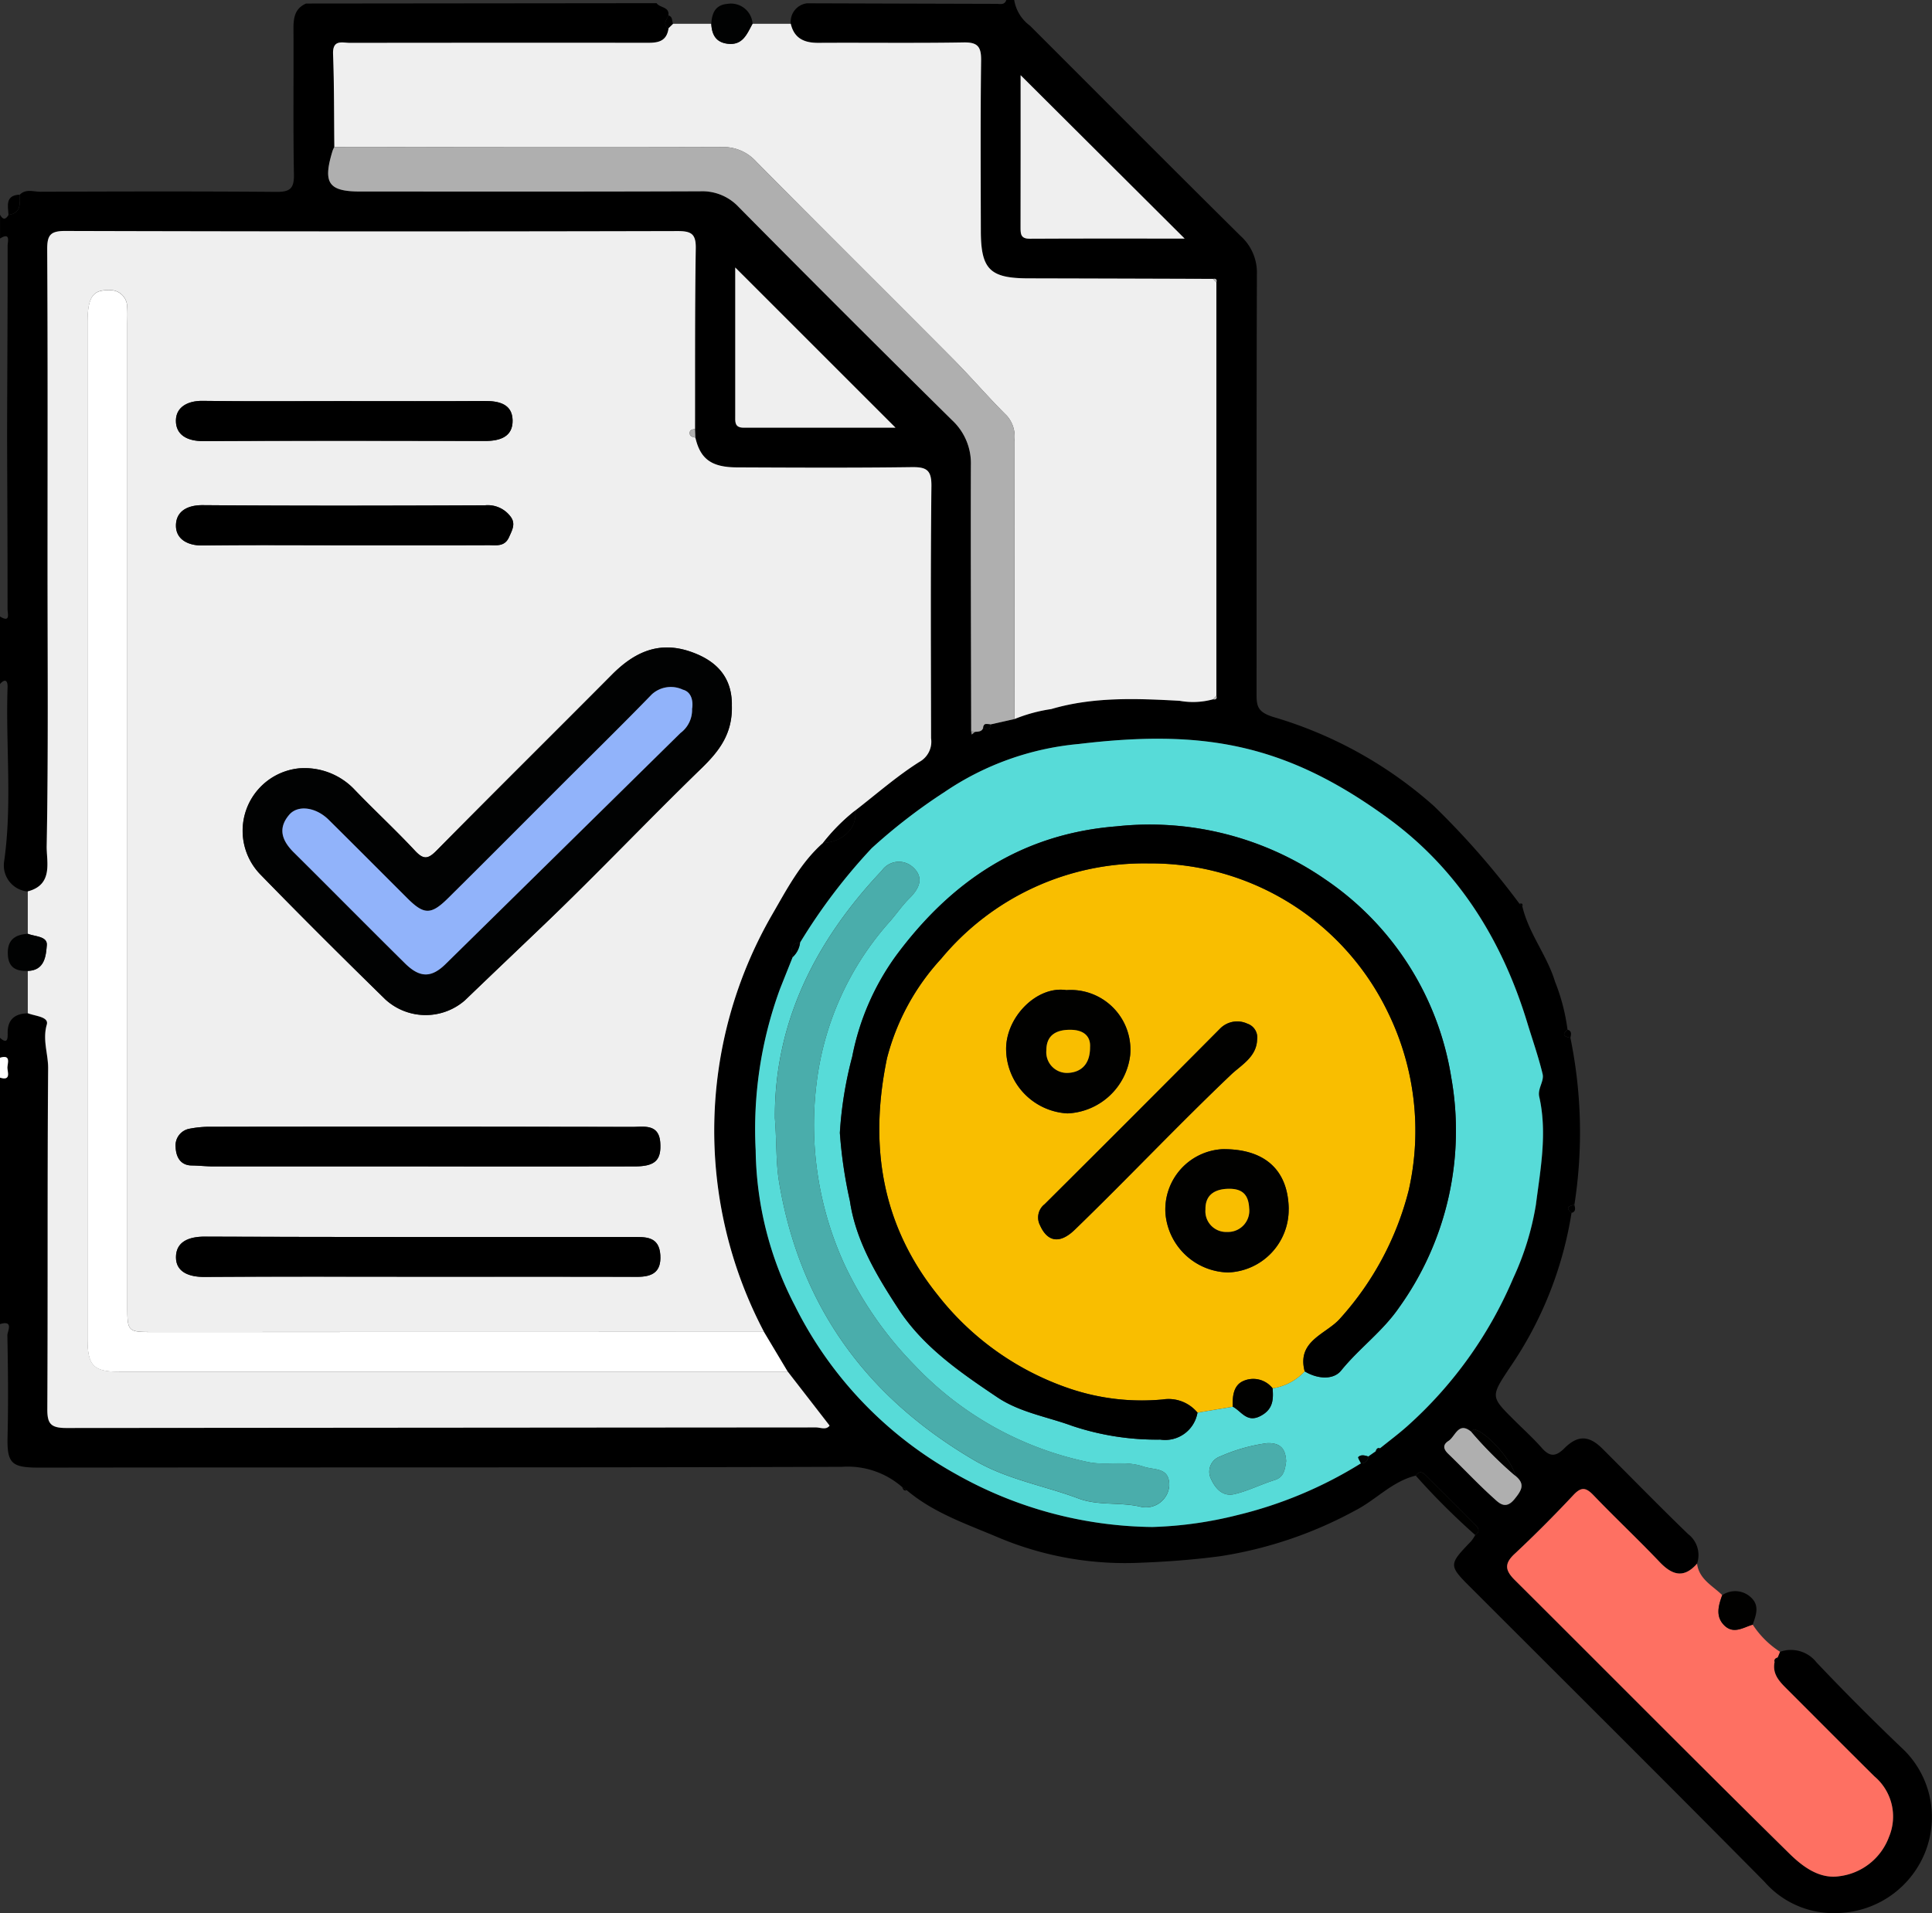 <svg id="Grupo_1025447" data-name="Grupo 1025447" xmlns="http://www.w3.org/2000/svg" xmlns:xlink="http://www.w3.org/1999/xlink" width="163.442" height="161.89" viewBox="0 0 163.442 161.89">
  <rect x="0" y="0" width="163.442" height="161.89" fill="#333333" stroke="none"/>
  <defs>
    <clipPath id="clip-path">
      <rect id="Rectángulo_361314" data-name="Rectángulo 361314" width="163.442" height="161.89" fill="none"/>
    </clipPath>
  </defs>
  <g id="Grupo_1025446" data-name="Grupo 1025446" clip-path="url(#clip-path)">
    <path id="Trazado_765420" data-name="Trazado 765420" d="M150.586,139.773a2.75,2.75,0,0,1,3.09.9q3.637,3.837,7.471,7.485a8,8,0,0,1,1.771,8.432,8.182,8.182,0,0,1-7.389,5.285,7.756,7.756,0,0,1-6.268-2.654c-8.224-8.318-16.52-16.564-24.791-24.835-1.942-1.943-1.941-1.966-.017-3.97a3.417,3.417,0,0,0,.35-.529c.39-.252.32-.543.046-.819q-2.124-2.136-4.261-4.26c-.279-.277-.57-.334-.816.057-2,.479-3.363,2.053-5.129,2.953a34.984,34.984,0,0,1-11.433,3.868c-2.236.294-4.443.462-6.68.547a27.653,27.653,0,0,1-11.993-2.1c-2.679-1.145-5.535-2.087-7.829-4.035l-.389-.266a6.989,6.989,0,0,0-5.092-1.712c-22.635.075-45.271.034-67.906.068-2.348,0-2.737-.341-2.681-2.629.069-2.856.038-5.715-.016-8.571-.006-.3.574-1.312-.625-.945V91.184c.966.3.626-.5.626-.841S.966,89.2,0,89.5V87.819c.651.588.655.028.649-.394-.015-1.167.61-1.652,1.7-1.681.607.248,1.791.29,1.6.961-.376,1.307.124,2.477.114,3.706-.074,9.587-.018,19.175-.069,28.762-.007,1.255.233,1.67,1.6,1.667q31.706-.076,63.413-.049c.392,0,.876.245,1.165-.153l-3.535-4.562-2.012-3.368A36.548,36.548,0,0,1,65.3,77.422c1.249-2.148,2.408-4.405,4.327-6.1,1.654-.029,2.972-1.357,2.7-2.719,1.8-1.393,3.525-2.912,5.441-4.125a1.953,1.953,0,0,0,.991-2c-.012-7.114-.05-14.229.03-21.342.016-1.382-.433-1.621-1.68-1.6-4.929.066-9.859.041-14.788.02-2.146-.009-3.079-.715-3.5-2.517q-.015-.361-.03-.722c.011-5.1-.019-10.2.063-15.3.02-1.232-.4-1.457-1.528-1.454q-25.9.05-51.8-.01c-1.306,0-1.549.372-1.542,1.593.054,8.969.029,17.938.029,26.907,0,7.848.073,15.7-.072,23.543-.024,1.3.594,3.272-1.6,3.84a2.215,2.215,0,0,1-2-2.48c.711-4.922.13-9.874.3-14.809.018-.527-.186-.773-.645-.263v-5.72c.916.573.643-.268.643-.594C.643,46.774.617,41.988.6,37.2q0-1.27.006-2.54c.018-4.626.042-9.251.04-13.877,0-.327.275-1.167-.643-.6V18.17q.348.653.719.012c1.085-.143.96-.962.958-1.713.517-.511,1.164-.24,1.739-.243,6.653-.024,13.306-.043,19.959.012,1.164.009,1.509-.291,1.487-1.476-.074-4.08-.016-8.162-.038-12.243C24.819,1.579,24.9.735,25.892.3L55.547.27c.266.41,1.093.278,1,1.035-.1.357-.565.721.02,1.065-.175,1.341-1.185,1.248-2.142,1.248q-12.4,0-24.8.007c-.652,0-1.489-.324-1.442.951.1,2.62.079,5.244.108,7.866a2.268,2.268,0,0,0-.143.3c-.853,2.758-.368,3.469,2.362,3.469,9.577,0,19.153.017,28.73-.02a4.208,4.208,0,0,1,3.256,1.331q8.985,9.072,18.065,18.05a4.97,4.97,0,0,1,1.578,3.814c-.019,7.5.012,15.007.026,22.511q.022.129.045.257l.273-.22c.277-.028.583,0,.7-.349.332.189.614.271.606-.279l2.038-.46A13.477,13.477,0,0,1,88.932,60c3.561-1.051,7.231-.9,10.862-.7a6.359,6.359,0,0,0,2.823-.126c.251.048.357-.043.288-.3V23.9c.069-.257-.036-.349-.287-.3q-7.812-.022-15.624-.044c-3.241-.007-4.007-.755-4.015-4.007-.011-4.817-.039-9.634.023-14.45.015-1.164-.3-1.528-1.49-1.507-4.087.07-8.177.011-12.266.036-1.195.007-2.052-.362-2.345-1.612A1.57,1.57,0,0,1,68.28.28Q76.289.306,84.3.327c.3,0,.688.123.83-.326H85.8a3.358,3.358,0,0,0,1.337,2.177C93.08,8.117,99,14.075,104.973,19.988A4.157,4.157,0,0,1,106.33,23.2c-.039,11.818-.019,23.637-.029,35.456,0,1.046.033,1.592,1.436,2.02A35.412,35.412,0,0,1,121.3,68.2a68.218,68.218,0,0,1,7.242,8.271l.247.236c.538,2.286,2.088,4.134,2.761,6.357a16.853,16.853,0,0,1,1.058,4.062c-.544.451-.227.6.244.689a39.822,39.822,0,0,1,.338,14.132c-.472.09-.789.236-.244.687a31.9,31.9,0,0,1-5.23,13.106c-1.613,2.438-1.621,2.433.352,4.4.791.791,1.625,1.542,2.363,2.38.675.766,1.183.759,1.911.03,1.145-1.144,2.1-1.086,3.227.043,2.414,2.41,4.793,4.854,7.247,7.222a2.237,2.237,0,0,1,.751,2.495c-1.119,1.275-2.1.982-3.174-.145-1.815-1.91-3.74-3.714-5.563-5.617-.631-.659-1.025-.787-1.714-.053-1.611,1.716-3.275,3.388-4.994,5-.88.822-.789,1.393.014,2.192,7.749,7.714,15.443,15.483,23.236,23.153,1.1,1.079,2.522,2.18,4.228,1.921a5.151,5.151,0,0,0,4.208-3.34,4.445,4.445,0,0,0-1.246-5.116c-2.47-2.447-4.92-4.913-7.378-7.371-.636-.636-1.27-1.274-1.058-2.3l.262-.381.2-.484m-22.4-14.9c-.2-1.208-2.41-3.7-3.484-3.923-.055-.011-.145.144-.218.222-1.106-.931-1.353.383-1.944.762-.482.309-.457.669-.028,1.082,1.292,1.244,2.514,2.563,3.848,3.759.435.39,1,1.02,1.757.092.62-.759.941-1.29.07-1.993m-13.051-1.048a.569.569,0,0,0,.616-.579l.634-.443.365-.248c.768-.621,1.562-1.212,2.3-1.868a35.254,35.254,0,0,0,8.975-12.54,23.757,23.757,0,0,0,1.909-6.19c.387-3,.978-6.083.285-9.151-.156-.691.433-1.31.283-1.927-.356-1.467-.861-2.9-1.3-4.345-2.12-6.96-5.829-12.934-11.709-17.243-8.774-6.43-15.808-7.578-26.241-6.329a24.037,24.037,0,0,0-11.325,4.051,47.605,47.605,0,0,0-6.177,4.764,48.461,48.461,0,0,0-6.062,7.991c-.863.074-.722.659-.622,1.223-.364.911-.731,1.82-1.09,2.732a34.5,34.5,0,0,0-2.044,13.627,29.215,29.215,0,0,0,3.313,13.132,33.212,33.212,0,0,0,13.613,14.247,34.5,34.5,0,0,0,16.627,4.487,33.174,33.174,0,0,0,7.167-1,35.517,35.517,0,0,0,10.485-4.389M75.749,36.189,62.195,22.638c0,4.022,0,8.268,0,12.514,0,.5-.083,1.042.7,1.04,4.349-.008,8.7,0,12.849,0M86.342,6.364c0,4.385,0,8.637-.005,12.889,0,.552.018.953.768.948,4.337-.026,8.675-.012,13.112-.012L86.342,6.364" transform="translate(0 -0.001)"/>
    <path id="Trazado_765421" data-name="Trazado 765421" d="M0,265.214c.965-.3.626.5.626.841S.965,267.2,0,266.9Z" transform="translate(0 -175.712)" fill="#fff"/>
    <path id="Trazado_765422" data-name="Trazado 765422" d="M400.62,388.2c-.212,1.027.422,1.665,1.059,2.3,2.458,2.458,4.909,4.924,7.378,7.371a4.445,4.445,0,0,1,1.246,5.115,5.151,5.151,0,0,1-4.207,3.34c-1.706.259-3.132-.842-4.229-1.921-7.793-7.67-15.487-15.439-23.236-23.153-.8-.8-.893-1.37-.014-2.192,1.719-1.608,3.383-3.279,4.994-5,.689-.734,1.083-.606,1.714.053,1.822,1.9,3.748,3.707,5.563,5.617,1.07,1.126,2.055,1.42,3.174.145.167,1.321,1.308,1.863,2.127,2.662-.318.886-.6,1.806.187,2.569s1.6.162,2.392-.073a7.782,7.782,0,0,0,2.312,2.3l-.2.484c-.183.061-.309.162-.263.381" transform="translate(-250.495 -247.565)" fill="#fe7062"/>
    <path id="Trazado_765423" data-name="Trazado 765423" d="M433.89,402.009c-.794.235-1.615.828-2.392.073s-.506-1.683-.187-2.569a1.941,1.941,0,0,1,2.391.151c.812.717.465,1.536.188,2.345" transform="translate(-285.616 -264.533)" fill="#010100"/>
    <path id="Trazado_765424" data-name="Trazado 765424" d="M355.086,369.65c.246-.391.538-.334.817-.057q2.137,2.123,4.261,4.26c.274.276.344.567-.046.819a59.6,59.6,0,0,1-5.032-5.022" transform="translate(-235.315 -244.781)" fill="#010100"/>
    <path id="Trazado_765425" data-name="Trazado 765425" d="M393.584,302.94c-.545-.451-.228-.6.244-.687.066.281.15.569-.244.687" transform="translate(-260.637 -200.303)"/>
    <path id="Trazado_765426" data-name="Trazado 765426" d="M392.826,259c-.471-.092-.788-.238-.244-.689.392.12.3.409.244.689" transform="translate(-259.974 -171.185)"/>
    <path id="Trazado_765427" data-name="Trazado 765427" d="M381.338,226.911l-.247-.236c.227-.074.3.019.247.236" transform="translate(-252.549 -150.201)" fill="#010202"/>
    <path id="Trazado_765428" data-name="Trazado 765428" d="M226.264,373.062l.389.266c-.253.091-.317-.093-.389-.266" transform="translate(-149.945 -247.228)" fill="#010100"/>
    <path id="Trazado_765429" data-name="Trazado 765429" d="M6.969,124.141q0-1.794,0-3.588c1.443-.04,1.537-1.292,1.609-2.177.063-.768-1-.721-1.609-.965q0-1.794,0-3.588c2.193-.567,1.575-2.541,1.6-3.84.145-7.845.072-15.695.072-23.542,0-8.969.025-17.938-.029-26.907-.007-1.221.236-1.6,1.541-1.593q25.9.074,51.8.01c1.129,0,1.547.223,1.527,1.454-.082,5.1-.052,10.2-.063,15.3-.232.017-.468.076-.453.356s.266.315.483.367c.417,1.8,1.35,2.507,3.5,2.517,4.93.021,9.86.047,14.789-.02,1.246-.017,1.695.223,1.679,1.6-.079,7.113-.042,14.228-.03,21.342a1.952,1.952,0,0,1-.991,2c-1.917,1.213-3.639,2.731-5.441,4.125a16.256,16.256,0,0,0-2.7,2.72c-1.919,1.692-3.078,3.949-4.327,6.1a36.547,36.547,0,0,0-.674,35.286l-51.641.008c-2.22,0-2.221,0-2.221-2.307q0-41.464,0-82.928c0-.5.029-1.012-.014-1.513a1.418,1.418,0,0,0-1.557-1.406c-1.352-.047-1.792.61-1.792,2.758q0,42.978,0,85.955c0,2.289.5,2.8,2.719,2.8q28.259,0,56.519,0l3.535,4.562c-.289.4-.773.153-1.165.153q-31.706.023-63.412.049c-1.371,0-1.612-.412-1.6-1.667.051-9.587-.005-19.175.069-28.762.009-1.229-.49-2.4-.114-3.706.193-.672-.99-.714-1.6-.962M66.53,98.008c-.005-2.175-1.134-3.656-3.51-4.473-2.692-.925-4.764.068-6.634,1.951-4.934,4.967-9.91,9.891-14.828,14.874-.712.722-1.1.813-1.834.024-1.676-1.8-3.494-3.475-5.2-5.258a5.825,5.825,0,0,0-4.619-1.713,5.309,5.309,0,0,0-3.269,8.973c3.475,3.572,7.011,7.087,10.572,10.573a5.049,5.049,0,0,0,6.74.081c2.244-2.162,4.506-4.306,6.755-6.461,4.487-4.3,8.767-8.815,13.227-13.144,1.51-1.465,2.69-2.95,2.595-5.426M40.046,146.43c6.158,0,12.317-.01,18.476.008,1.276,0,2.042-.4,1.957-1.83-.1-1.645-1.3-1.537-2.407-1.538-12.037-.009-24.075.015-36.112-.034-1.39-.005-2.466.44-2.456,1.766.009,1.246,1.129,1.653,2.4,1.645,6.046-.042,12.093-.019,18.14-.018m-.055-9.334q9.158,0,18.317,0c1.728,0,2.26-.522,2.169-1.987-.1-1.649-1.4-1.353-2.37-1.355q-17.98-.043-35.961-.01a9.2,9.2,0,0,0-1.492.163,1.434,1.434,0,0,0-1.175,1.568c.027.713.33,1.531,1.361,1.543.615.007,1.229.078,1.843.079q8.654.01,17.308,0m-6.125-52.56c4.037,0,8.074.007,12.111-.008.636,0,1.339.147,1.708-.684.254-.574.573-1.108.151-1.7a2.406,2.406,0,0,0-2.17-.991c-7.962.033-15.924.051-23.886-.011-1.38-.01-2.294.573-2.275,1.769.018,1.113,1,1.661,2.25,1.644,4.036-.053,8.074-.02,12.111-.019m-.014-12.2c-4.03,0-8.061.032-12.091-.019-1.247-.016-2.233.514-2.259,1.632-.029,1.255.969,1.78,2.31,1.773,7.948-.043,15.9-.029,23.846-.012,1.266,0,2.356-.361,2.325-1.756-.031-1.376-1.16-1.636-2.376-1.627-3.918.027-7.836.01-11.755.011" transform="translate(-4.618 -38.397)" fill="#efefef"/>
    <path id="Trazado_765430" data-name="Trazado 765430" d="M112.291,5.972h3.238c.049.911.387,1.574,1.4,1.689,1.276.145,1.619-.846,2.088-1.689h3.238c.293,1.25,1.151,1.619,2.346,1.612,4.088-.025,8.178.034,12.266-.036,1.188-.021,1.5.343,1.49,1.507-.061,4.816-.034,9.633-.023,14.45.008,3.252.774,4,4.015,4.007q7.812.018,15.624.044l.287.3V62.832l-.288.3a6.359,6.359,0,0,1-2.823.126c-3.631-.2-7.3-.35-10.862.7a13.472,13.472,0,0,0-3.11.845q-.007-11.757-.013-23.513a2.634,2.634,0,0,0-.629-2.153c-1.584-1.571-3.036-3.275-4.61-4.858-5.524-5.56-11.095-11.074-16.6-16.651a3.737,3.737,0,0,0-2.933-1.225c-10.917.036-21.834.006-32.75,0-.029-2.622-.01-5.246-.108-7.866-.048-1.275.789-.95,1.442-.951q12.4-.016,24.8-.007c.957,0,1.966.093,2.142-1.248l.367-.355" transform="translate(-55.358 -3.958)" fill="#efefef"/>
    <path id="Trazado_765431" data-name="Trazado 765431" d="M241.949,245.613l-.634.443c-.29-.088-.6-.183-.84.05-.05.049.143.346.224.529a35.51,35.51,0,0,1-10.485,4.389,33.173,33.173,0,0,1-7.167,1,34.5,34.5,0,0,1-16.627-4.487,33.218,33.218,0,0,1-13.613-14.247,29.215,29.215,0,0,1-3.313-13.132,34.5,34.5,0,0,1,2.044-13.627c.36-.912.727-1.822,1.089-2.733a1.968,1.968,0,0,0,.623-1.223,48.5,48.5,0,0,1,6.062-7.991,47.609,47.609,0,0,1,6.177-4.764,24.038,24.038,0,0,1,11.325-4.051c10.433-1.249,17.466-.1,26.241,6.329,5.881,4.309,9.589,10.284,11.709,17.243.441,1.447.946,2.878,1.3,4.345.15.617-.439,1.237-.284,1.927.693,3.068.1,6.151-.284,9.151a23.76,23.76,0,0,1-1.909,6.191,35.256,35.256,0,0,1-8.975,12.54c-.736.656-1.531,1.247-2.3,1.868-.224-.068-.3.075-.365.248m-12.092-3.768c.737.387,1.193,1.4,2.357.781,1.05-.556,1.092-1.379,1.012-2.336a4.6,4.6,0,0,0,2.713-1.437c1.053.642,2.417.761,3.087-.068,1.521-1.882,3.5-3.3,4.89-5.317a25.684,25.684,0,0,0,4.424-19.485,24.967,24.967,0,0,0-10.667-16.763,26.084,26.084,0,0,0-17.646-4.483c-8.07.64-13.988,4.66-18.629,10.908a21.463,21.463,0,0,0-3.736,8.577,32.814,32.814,0,0,0-1.047,6.449,38.818,38.818,0,0,0,.848,5.758c.5,3.395,2.277,6.34,4.117,9.16,2.091,3.207,5.227,5.361,8.352,7.458,1.917,1.287,4.215,1.644,6.337,2.423a22.523,22.523,0,0,0,7.451,1.161,2.778,2.778,0,0,0,3.15-2.281l2.99-.5m-38.734-24.37c.159,2.078.076,3.731.36,5.41,1.773,10.484,7.4,18.163,16.517,23.5,2.778,1.626,5.89,2.132,8.819,3.231,1.632.613,3.443.294,5.16.675a1.987,1.987,0,0,0,2.506-1.784c0-1.564-1.207-1.267-2.2-1.6-1.566-.532-3.123-.06-4.627-.37a28.047,28.047,0,0,1-14.71-8.193A30.9,30.9,0,0,1,197,229.794a28.363,28.363,0,0,1-2.357-15.3,25.041,25.041,0,0,1,6.239-13.747c.547-.631,1.022-1.332,1.614-1.916.823-.812,1.269-1.731.339-2.6a1.758,1.758,0,0,0-2.667.254c-5.686,6.006-9.116,12.957-9.048,20.988m43.251,28.983c-.045-.827-.3-1.581-1.613-1.526a14.581,14.581,0,0,0-3.963,1.123,1.367,1.367,0,0,0-.835,1.782c.352.836.978,1.648,2.01,1.413,1.168-.266,2.265-.834,3.417-1.192.736-.228.877-.769.984-1.6" transform="translate(-125.567 -122.814)" fill="#57dbd8"/>
    <path id="Trazado_765432" data-name="Trazado 765432" d="M81.186,164.328q-28.26,0-56.52,0c-2.222,0-2.719-.515-2.719-2.8q0-42.978,0-85.955c0-2.148.44-2.8,1.792-2.758A1.419,1.419,0,0,1,25.3,74.219c.043.5.014,1.009.014,1.513q0,41.463,0,82.927c0,2.306,0,2.308,2.221,2.307l51.641-.008,2.013,3.368" transform="translate(-14.544 -48.252)" fill="#fff"/>
    <path id="Trazado_765433" data-name="Trazado 765433" d="M82.828,36.884c10.917.01,21.834.04,32.75,0a3.737,3.737,0,0,1,2.933,1.225c5.507,5.577,11.077,11.091,16.6,16.651,1.573,1.583,3.025,3.287,4.609,4.858a2.634,2.634,0,0,1,.629,2.153q0,11.757.013,23.513l-2.038.46c-.251-.015-.566-.166-.606.279-.117.35-.423.321-.7.349a1.768,1.768,0,0,0-.318-.037c-.013-7.5-.044-15.007-.025-22.511a4.972,4.972,0,0,0-1.578-3.814q-9.088-8.968-18.065-18.05a4.208,4.208,0,0,0-3.256-1.331c-9.576.036-19.153.02-28.73.02-2.73,0-3.215-.711-2.362-3.469a2.246,2.246,0,0,1,.143-.3" transform="translate(-54.542 -24.443)" fill="#afafaf"/>
    <path id="Trazado_765434" data-name="Trazado 765434" d="M197.94,80.664c-4.151,0-8.5,0-12.849,0-.787,0-.7-.538-.7-1.04,0-4.246,0-8.492,0-12.514l13.554,13.55" transform="translate(-122.191 -44.476)" fill="#efefef"/>
    <path id="Trazado_765435" data-name="Trazado 765435" d="M255.967,18.864l13.875,13.825c-4.437,0-8.775-.013-13.112.012-.751,0-.769-.4-.768-.948.01-4.252.005-8.5.005-12.889" transform="translate(-169.626 -12.501)" fill="#efefef"/>
    <path id="Trazado_765436" data-name="Trazado 765436" d="M368.235,362.284c.871.7.55,1.234-.07,1.993-.757.928-1.321.3-1.757-.092-1.334-1.2-2.556-2.515-3.848-3.759-.429-.413-.453-.773.028-1.082.591-.378.838-1.692,1.944-.762a33.946,33.946,0,0,0,3.7,3.7" transform="translate(-240.052 -237.416)" fill="#afafaf"/>
    <path id="Trazado_765437" data-name="Trazado 765437" d="M372.753,362.489a33.949,33.949,0,0,1-3.7-3.7c.074-.078.163-.233.218-.222,1.074.218,3.279,2.716,3.484,3.923" transform="translate(-244.57 -237.621)" fill="#010100"/>
    <path id="Trazado_765438" data-name="Trazado 765438" d="M206.433,206.113a16.257,16.257,0,0,1,2.7-2.72c.275,1.362-1.043,2.691-2.7,2.72" transform="translate(-136.803 -134.788)"/>
    <path id="Trazado_765439" data-name="Trazado 765439" d="M2.029,50.539c-.05-.777-.29-1.661.958-1.712,0,.751.128,1.57-.958,1.712" transform="translate(-1.31 -32.358)"/>
    <path id="Trazado_765440" data-name="Trazado 765440" d="M199.288,236.471a1.97,1.97,0,0,1-.623,1.223c-.1-.563-.24-1.149.623-1.223" transform="translate(-131.606 -156.709)"/>
    <path id="Trazado_765441" data-name="Trazado 765441" d="M340.876,365.766c-.081-.183-.274-.48-.224-.529.237-.232.55-.138.84-.05a.569.569,0,0,1-.616.579" transform="translate(-225.745 -241.945)" fill="#010202"/>
    <path id="Trazado_765442" data-name="Trazado 765442" d="M167.5,4.577l-.367.355c-.585-.344-.116-.708-.02-1.065.378.1.293.454.387.71" transform="translate(-110.57 -2.563)"/>
    <path id="Trazado_765443" data-name="Trazado 765443" d="M173.453,108.369c-.217-.051-.469-.1-.483-.367s.22-.339.453-.356q.015.361.03.722" transform="translate(-114.626 -71.338)" fill="#afafaf"/>
    <path id="Trazado_765444" data-name="Trazado 765444" d="M246.6,181.962c.04-.445.355-.293.606-.279.008.549-.275.468-.606.279" transform="translate(-163.419 -120.377)" fill="#010202"/>
    <path id="Trazado_765445" data-name="Trazado 765445" d="M345.039,363.541c.061-.173.141-.316.365-.248l-.365.248" transform="translate(-228.657 -240.742)" fill="#010202"/>
    <path id="Trazado_765446" data-name="Trazado 765446" d="M243.577,183.508a1.765,1.765,0,0,1,.318.037l-.273.22-.046-.257" transform="translate(-161.418 -121.611)" fill="#909090"/>
    <path id="Trazado_765447" data-name="Trazado 765447" d="M304.228,174.844l.288-.3c.068.258-.038.349-.288.3" transform="translate(-201.612 -115.669)" fill="silver"/>
    <path id="Trazado_765448" data-name="Trazado 765448" d="M304.519,70.238l-.287-.3c.251-.047.356.045.287.3" transform="translate(-201.614 -46.339)" fill="silver"/>
    <path id="Trazado_765449" data-name="Trazado 765449" d="M445.056,416.2c-.047-.22.08-.32.263-.381l-.263.381" transform="translate(-294.932 -275.563)"/>
    <path id="Trazado_765450" data-name="Trazado 765450" d="M3.643,234.253c.607.244,1.672.2,1.609.965-.072.884-.166,2.136-1.609,2.177-.994.041-1.647-.279-1.691-1.418-.047-1.212.612-1.656,1.691-1.724" transform="translate(-1.292 -155.239)" fill="#010202"/>
    <path id="Trazado_765451" data-name="Trazado 765451" d="M181.881,2.634c-.469.843-.812,1.834-2.088,1.689-1.017-.115-1.355-.778-1.4-1.689.046-.9.339-1.605,1.373-1.689a1.832,1.832,0,0,1,2.119,1.689" transform="translate(-118.218 -0.619)" fill="#010202"/>
    <path id="Trazado_765452" data-name="Trazado 765452" d="M102.122,167.253c.1,2.476-1.085,3.961-2.595,5.427-4.46,4.329-8.739,8.844-13.227,13.144-2.249,2.155-4.511,4.3-6.755,6.461a5.048,5.048,0,0,1-6.74-.081c-3.562-3.486-7.1-7-10.572-10.573a5.309,5.309,0,0,1,3.269-8.973,5.822,5.822,0,0,1,4.619,1.713c1.7,1.782,3.519,3.453,5.2,5.257.734.79,1.122.7,1.834-.023,4.918-4.983,9.894-9.907,14.828-14.874,1.87-1.883,3.942-2.876,6.634-1.951,2.376.816,3.5,2.3,3.51,4.473m-3.365.339c.094-.655-.068-1.408-.79-1.594a2.383,2.383,0,0,0-2.625.4c-2.494,2.577-5.059,5.086-7.6,7.622-3.211,3.21-6.41,6.432-9.637,9.625-1.442,1.427-2.04,1.4-3.436.011-2.221-2.217-4.434-4.443-6.665-6.651-1.075-1.064-2.6-1.28-3.333-.423-1,1.162-.608,2.206.391,3.195,3.146,3.115,6.254,6.269,9.4,9.38,1.245,1.229,2.222,1.25,3.43.065q9.953-9.76,19.873-19.554a2.436,2.436,0,0,0,.983-2.077" transform="translate(-40.21 -107.642)" fill="#010202"/>
    <path id="Trazado_765453" data-name="Trazado 765453" d="M64.674,313.62c-6.047,0-12.094-.023-18.14.019-1.273.009-2.392-.4-2.4-1.645-.01-1.326,1.067-1.772,2.456-1.766,12.037.049,24.075.025,36.112.034,1.1,0,2.31-.107,2.407,1.538.085,1.426-.682,1.834-1.957,1.83-6.158-.019-12.317-.008-18.476-.009" transform="translate(-29.246 -205.588)"/>
    <path id="Trazado_765454" data-name="Trazado 765454" d="M64.566,286q-8.654,0-17.308,0c-.615,0-1.229-.072-1.844-.079-1.03-.012-1.333-.829-1.36-1.543a1.434,1.434,0,0,1,1.175-1.568,9.2,9.2,0,0,1,1.492-.163q17.98-.014,35.961.01c.972,0,2.266-.294,2.37,1.355.091,1.466-.441,1.984-2.169,1.987q-9.158.018-18.317,0" transform="translate(-29.194 -187.301)"/>
    <path id="Trazado_765455" data-name="Trazado 765455" d="M58.494,130.118c-4.037,0-8.075-.033-12.111.02-1.254.016-2.232-.531-2.25-1.644-.019-1.2.9-1.78,2.275-1.769,7.962.062,15.924.044,23.886.011a2.406,2.406,0,0,1,2.17.991c.422.593.1,1.126-.151,1.7-.369.832-1.072.682-1.708.684-4.037.016-8.074.008-12.111.007" transform="translate(-29.247 -83.98)"/>
    <path id="Trazado_765456" data-name="Trazado 765456" d="M58.473,100.588c3.918,0,7.837.017,11.755-.01,1.216-.008,2.345.251,2.376,1.627.031,1.4-1.059,1.759-2.325,1.756-7.949-.017-15.9-.031-23.846.012-1.341.007-2.339-.518-2.31-1.773.027-1.117,1.012-1.648,2.259-1.632,4.03.052,8.06.02,12.091.019" transform="translate(-29.24 -66.647)"/>
    <path id="Trazado_765457" data-name="Trazado 765457" d="M256.52,259.582a4.6,4.6,0,0,1-2.713,1.437,2.076,2.076,0,0,0-2.518-.6c-.8.376-.888,1.3-.85,2.156l-2.99.5a3.17,3.17,0,0,0-2.939-1.114,19.044,19.044,0,0,1-7.84-.909,23.886,23.886,0,0,1-11.195-7.931c-4.876-6.077-5.77-12.885-4.289-20.035a19.652,19.652,0,0,1,4.584-8.419,22.3,22.3,0,0,1,17.55-8.066,22.257,22.257,0,0,1,20.26,12.636,22.783,22.783,0,0,1,1.742,15.023,25.512,25.512,0,0,1-5.784,10.827c-1.162,1.354-3.707,1.876-3.017,4.493M252.5,231.511a1.231,1.231,0,0,0-.829-1.348,2.032,2.032,0,0,0-2.3.415q-7.391,7.461-14.845,14.86a1.425,1.425,0,0,0-.393,1.782c.633,1.43,1.687,1.6,2.943.379,4.462-4.319,8.722-8.841,13.223-13.124.836-.8,2.152-1.49,2.2-2.963m2.672,14.327c-.05-3.307-2.044-5.1-5.62-5.055a5.113,5.113,0,0,0-4.812,5.391,5.448,5.448,0,0,0,5.3,5.04,5.32,5.32,0,0,0,5.128-5.376m-18.8-18.514c-2.527-.388-5.174,2.329-5.1,5.085a5.49,5.49,0,0,0,5.193,5.347,5.592,5.592,0,0,0,5.3-4.922,5.051,5.051,0,0,0-5.389-5.51" transform="translate(-146.149 -143.543)" fill="#f9be00"/>
    <path id="Trazado_765458" data-name="Trazado 765458" d="M249.958,253.207c-.689-2.617,1.856-3.139,3.018-4.493a25.515,25.515,0,0,0,5.784-10.827,22.781,22.781,0,0,0-1.742-15.023,22.257,22.257,0,0,0-20.26-12.636,22.3,22.3,0,0,0-17.55,8.066,19.656,19.656,0,0,0-4.584,8.419c-1.481,7.15-.587,13.958,4.289,20.035a23.885,23.885,0,0,0,11.2,7.931,19.047,19.047,0,0,0,7.84.909,3.169,3.169,0,0,1,2.939,1.114,2.778,2.778,0,0,1-3.15,2.282,22.5,22.5,0,0,1-7.45-1.161c-2.122-.778-4.42-1.136-6.337-2.423-3.124-2.1-6.26-4.251-8.351-7.457-1.84-2.821-3.621-5.766-4.117-9.161a38.865,38.865,0,0,1-.848-5.758,32.841,32.841,0,0,1,1.047-6.449A21.465,21.465,0,0,1,215.416,218c4.641-6.248,10.559-10.269,18.629-10.908a26.085,26.085,0,0,1,17.646,4.483,24.967,24.967,0,0,1,10.667,16.763,25.686,25.686,0,0,1-4.424,19.485c-1.393,2.022-3.369,3.435-4.89,5.317-.67.829-2.033.71-3.087.068" transform="translate(-139.586 -137.168)"/>
    <path id="Trazado_765459" data-name="Trazado 765459" d="M194.354,237.918c-.068-8.031,3.362-14.983,9.048-20.988a1.758,1.758,0,0,1,2.667-.254c.93.871.484,1.79-.339,2.6-.592.584-1.067,1.285-1.614,1.916a25.037,25.037,0,0,0-6.239,13.747,28.364,28.364,0,0,0,2.357,15.3,30.891,30.891,0,0,0,5.944,8.542,28.041,28.041,0,0,0,14.71,8.193c1.5.311,3.061-.161,4.627.371.993.338,2.2.04,2.2,1.6a1.987,1.987,0,0,1-2.506,1.784c-1.717-.38-3.529-.062-5.161-.675-2.929-1.1-6.041-1.605-8.819-3.231-9.116-5.335-14.744-13.014-16.517-23.5-.284-1.678-.2-3.332-.36-5.41" transform="translate(-128.798 -143.257)" fill="#4aadab"/>
    <path id="Trazado_765460" data-name="Trazado 765460" d="M309.789,363.564c-.107.831-.248,1.372-.984,1.6-1.152.357-2.248.925-3.417,1.192-1.032.235-1.658-.576-2.01-1.413a1.367,1.367,0,0,1,.835-1.782,14.579,14.579,0,0,1,3.963-1.123c1.311-.055,1.568.7,1.613,1.526" transform="translate(-200.981 -239.921)" fill="#4aadab"/>
    <path id="Trazado_765461" data-name="Trazado 765461" d="M309.176,348.259c-.038-.851.051-1.78.85-2.156a2.076,2.076,0,0,1,2.518.6c.081.958.039,1.78-1.011,2.336-1.165.617-1.62-.394-2.357-.781" transform="translate(-204.886 -229.228)" fill="#010100"/>
    <path id="Trazado_765462" data-name="Trazado 765462" d="M105.476,174.191a2.436,2.436,0,0,1-.983,2.077q-9.934,9.779-19.873,19.554c-1.209,1.185-2.186,1.164-3.43-.065-3.15-3.111-6.258-6.265-9.4-9.38-1-.989-1.386-2.033-.391-3.195.734-.857,2.258-.641,3.333.423,2.231,2.208,4.443,4.434,6.665,6.651,1.4,1.393,1.993,1.416,3.436-.011,3.227-3.194,6.426-6.415,9.637-9.625,2.537-2.536,5.1-5.045,7.6-7.622a2.383,2.383,0,0,1,2.625-.4c.722.187.884.94.79,1.594" transform="translate(-46.929 -114.241)" fill="#91b3fa"/>
    <path id="Trazado_765463" data-name="Trazado 765463" d="M278.894,257.81c-.044,1.474-1.36,2.168-2.2,2.963-4.5,4.283-8.761,8.805-13.223,13.124-1.256,1.216-2.309,1.051-2.943-.379a1.425,1.425,0,0,1,.393-1.782q7.442-7.411,14.845-14.86a2.033,2.033,0,0,1,2.3-.415,1.231,1.231,0,0,1,.829,1.348" transform="translate(-172.548 -169.842)" fill="#010100"/>
    <path id="Trazado_765464" data-name="Trazado 765464" d="M302.713,293.341a5.321,5.321,0,0,1-5.128,5.376,5.448,5.448,0,0,1-5.3-5.04,5.114,5.114,0,0,1,4.812-5.391c3.576-.046,5.57,1.749,5.62,5.055m-5.144-1.7c-1.135.034-1.923.534-1.9,1.745a1.752,1.752,0,0,0,1.829,1.905,1.8,1.8,0,0,0,1.868-2.015c-.059-1.224-.663-1.667-1.8-1.635" transform="translate(-193.694 -191.046)" fill="#010100"/>
    <path id="Trazado_765465" data-name="Trazado 765465" d="M257.439,248.312a5.052,5.052,0,0,1,5.39,5.51,5.592,5.592,0,0,1-5.3,4.922,5.491,5.491,0,0,1-5.193-5.347c-.07-2.756,2.576-5.473,5.1-5.085m2,4.818c.051-.8-.4-1.439-1.622-1.459s-2.075.435-2.074,1.733a1.751,1.751,0,0,0,1.822,1.914c.963-.041,1.883-.583,1.874-2.188" transform="translate(-167.221 -164.531)" fill="#010100"/>
    <path id="Trazado_765466" data-name="Trazado 765466" d="M304.229,298.224c1.135-.032,1.739.41,1.8,1.635a1.8,1.8,0,0,1-1.868,2.015,1.752,1.752,0,0,1-1.829-1.905c-.024-1.211.763-1.711,1.9-1.745" transform="translate(-200.353 -197.631)" fill="#f9be00"/>
    <path id="Trazado_765467" data-name="Trazado 765467" d="M266.133,259.8c.009,1.605-.911,2.147-1.874,2.188a1.751,1.751,0,0,1-1.822-1.914c0-1.3.858-1.753,2.074-1.733s1.672.662,1.622,1.459" transform="translate(-173.917 -171.202)" fill="#f9be00"/>
  </g>
</svg>
